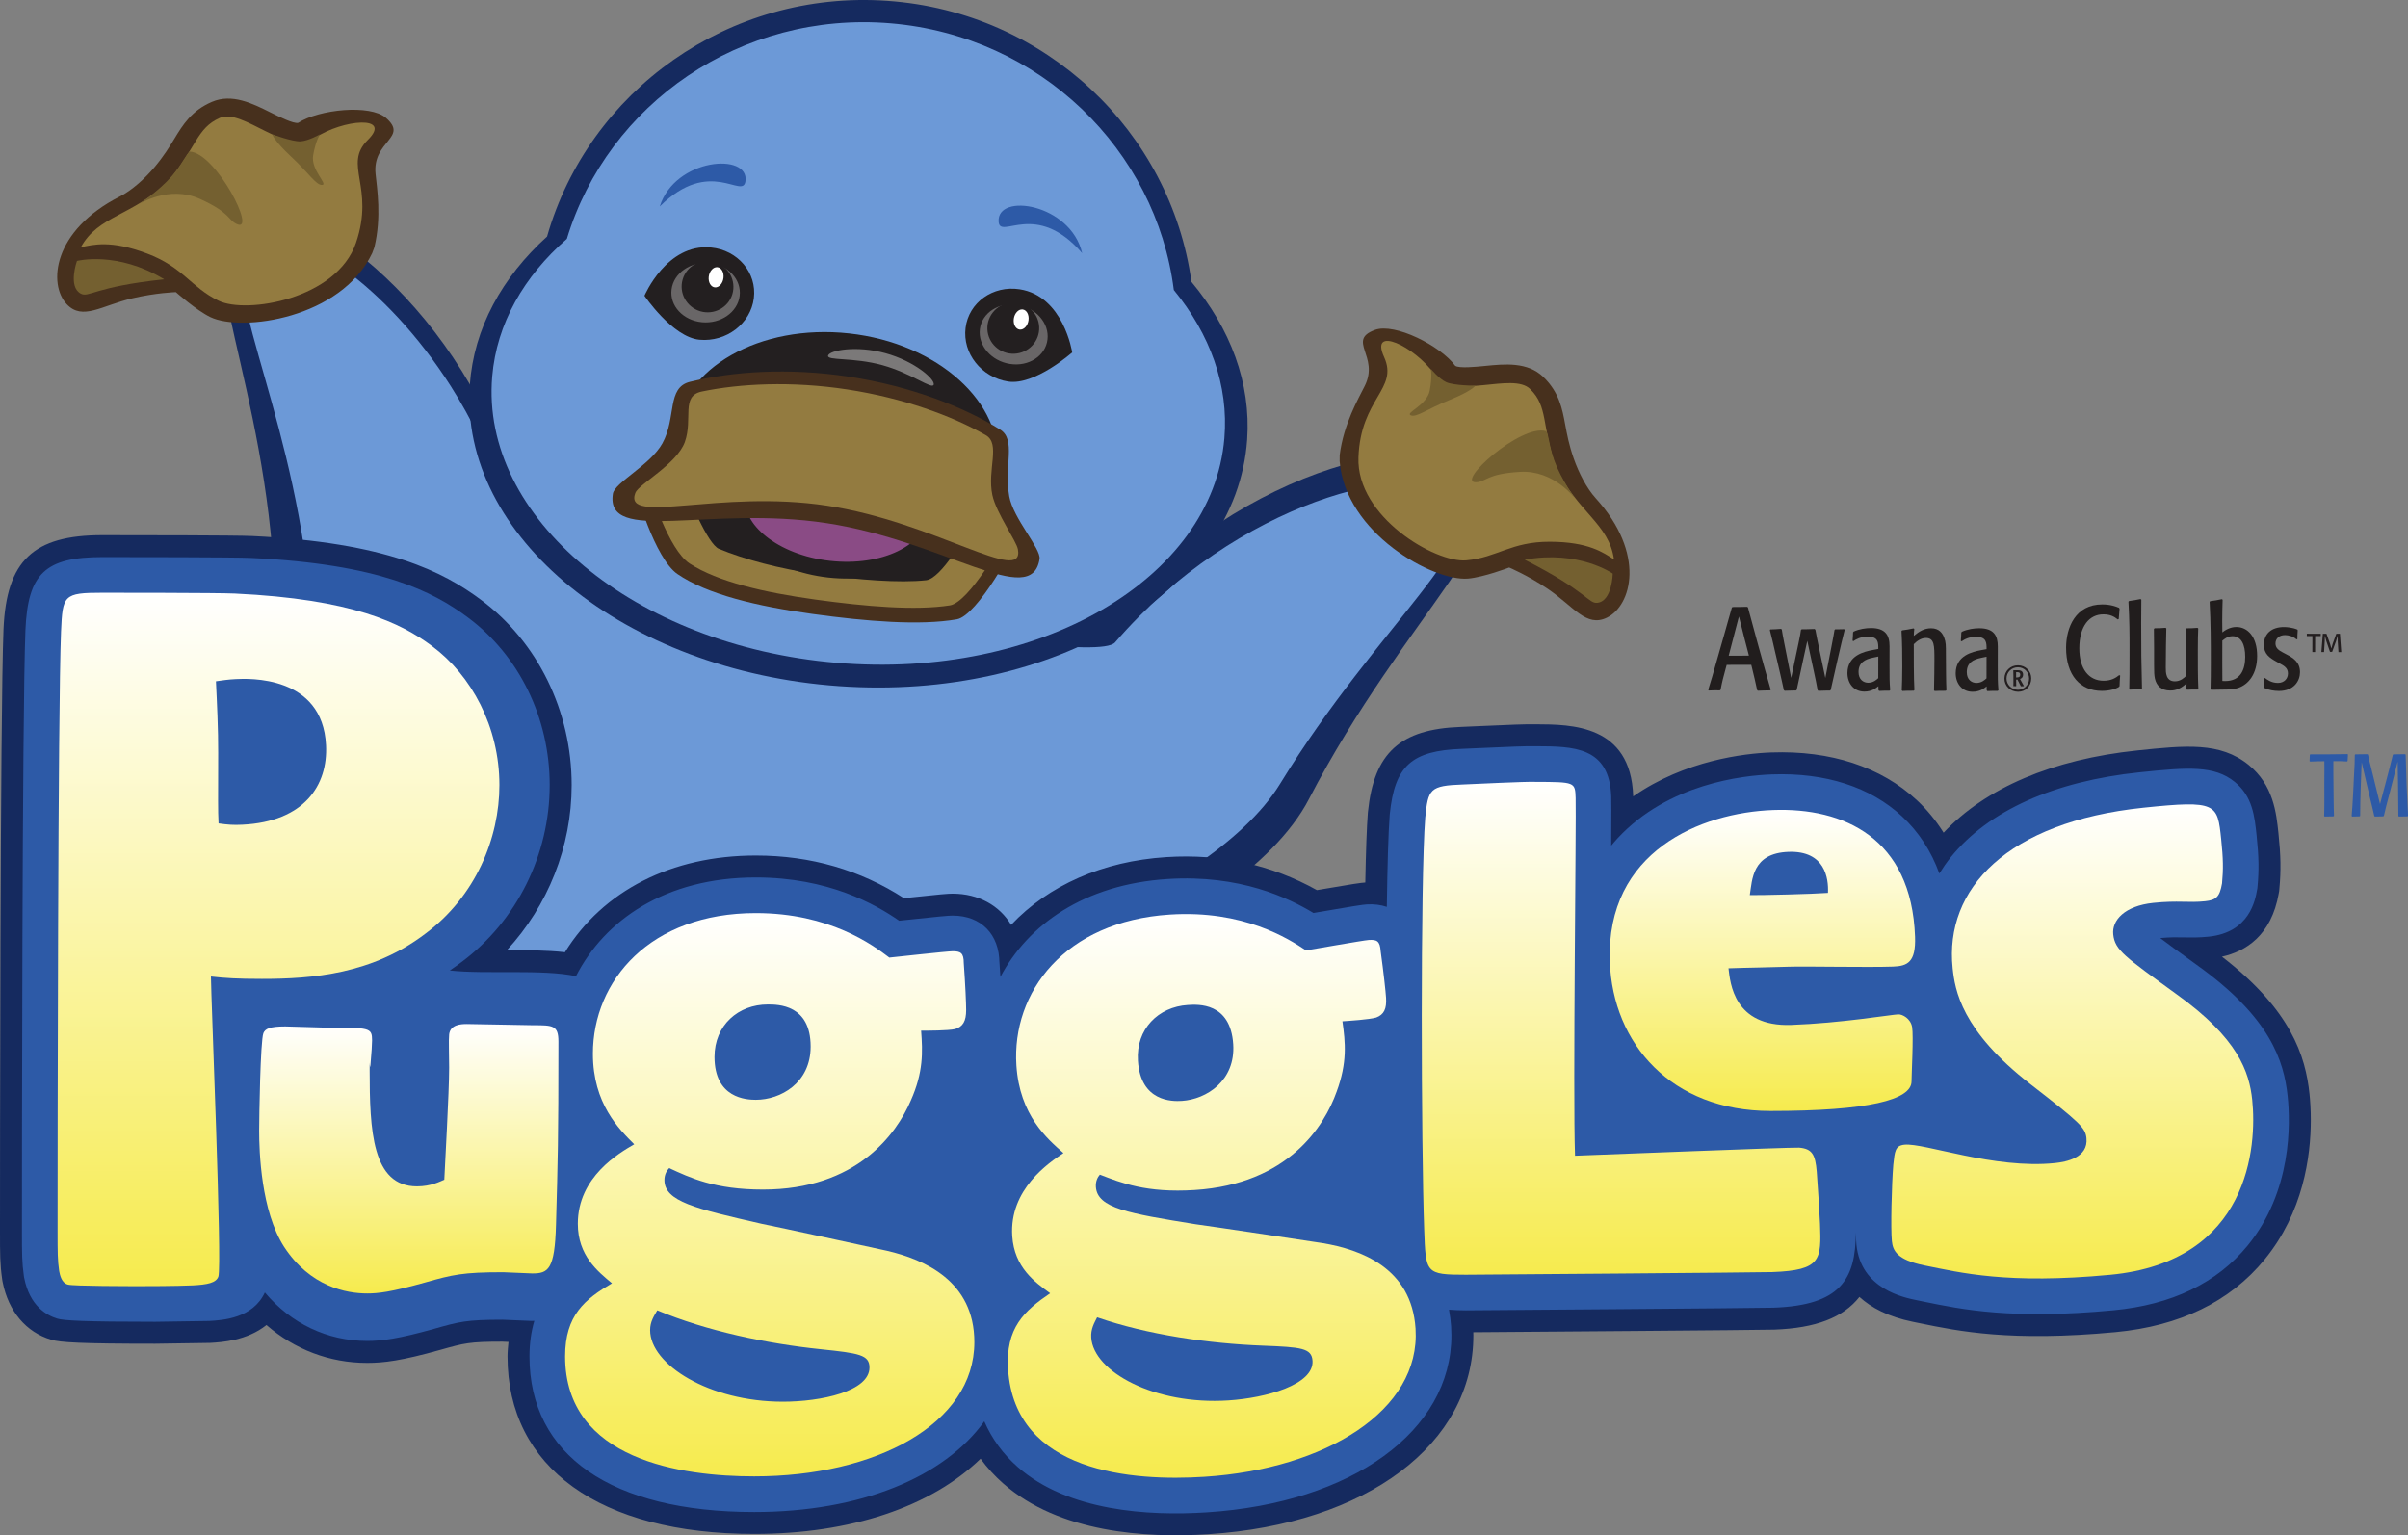 <?xml version="1.0" encoding="UTF-8" standalone="no"?>
<!-- Created with Inkscape (http://www.inkscape.org/) -->

<svg
   xmlns:dc="http://purl.org/dc/elements/1.1/"
   xmlns:cc="http://creativecommons.org/ns#"
   xmlns:rdf="http://www.w3.org/1999/02/22-rdf-syntax-ns#"
   xmlns:svg="http://www.w3.org/2000/svg"
   xmlns="http://www.w3.org/2000/svg"
   xmlns:sodipodi="http://sodipodi.sourceforge.net/DTD/sodipodi-0.dtd"
   xmlns:inkscape="http://www.inkscape.org/namespaces/inkscape"
   id="svg5452"
   version="1.1"
   inkscape:version="0.91 r13725"
   xml:space="preserve"
   width="411.212"
   height="262.237"
   viewBox="0 0 411.212 262.237"
   sodipodi:docname="puggles.svg"><rect x="0" y="0" width="411.212" height="262.237" fill="#808080" stroke="none"/><defs
     id="defs5456"><clipPath
       clipPathUnits="userSpaceOnUse"
       id="clipPath5486"><path
         d="m 687.422,359.488 c -55.547,0 -68.836,-3.316 -106.973,-14.097 -47.285,-13.282 -64.695,-14.93 -78.789,-14.93 -28.203,0 -77.961,9.129 -113.613,63.848 -31.504,48.929 -33.992,130.203 -33.992,158.402 0,19.09 1.648,122.75 5.789,133.531 2.48,5.797 8.301,9.11 29.863,9.11 9.121,0 48.926,-1.661 57.227,-1.661 58.054,0 61.367,0 61.367,-17.402 0,-4.98 -0.84,-18.269 -1.66,-26.539 -1.653,-26.559 -1.653,12.809 -1.653,-13.711 0,-82.949 3.313,-159.23 64.68,-159.23 19.07,0 31.504,6.621 37.312,9.113 0.833,19.898 6.633,119.039 6.633,153.039 0,16.59 -0.832,38.148 0,45.609 1.66,13.262 15.762,14.09 24.055,14.09 14.109,0 77.129,-1.64 90.391,-1.64 27.363,0 34.839,0 34.839,-22.411 0,-136 -0.835,-160.859 -3.328,-250.429 -1.66,-61.391 -10.769,-66.36 -32.351,-66.36 l -39.797,1.668 z"
         id="path5488"
         inkscape:connector-curvature="0" /></clipPath><linearGradient
       x1="0"
       y1="0"
       x2="1"
       y2="0"
       gradientUnits="userSpaceOnUse"
       gradientTransform="matrix(-1.61e-5,368.203,368.203,1.61e-5,558.477,330.46)"
       spreadMethod="pad"
       id="linearGradient5490"><stop
         style="stop-opacity:1;stop-color:#f6eb4e"
         offset="0"
         id="stop5492" /><stop
         style="stop-opacity:1;stop-color:#ffffff"
         offset="1"
         id="stop5494" /></linearGradient><clipPath
       clipPathUnits="userSpaceOnUse"
       id="clipPath5502"><path
         d="m 976.105,653.711 c 0,-56.441 43.435,-58.602 56.465,-58.602 33.65,0 74.9,22.782 74.9,72.711 0,57.551 -44.5,57.551 -58.62,57.551 -40.18,0 -72.745,-28.242 -72.745,-71.66 z M 888.164,280.25 c 0,-46.68 80.332,-97.691 181.326,-97.691 52.1,0 118.32,14.101 118.32,46.66 0,17.39 -14.11,19.562 -66.22,25 -73.83,7.601 -156.317,24.961 -223.652,53.172 -4.325,-7.602 -9.774,-15.18 -9.774,-27.141 z m 413.286,517.859 c 10.86,0 15.2,-2.168 15.2,-16.289 2.19,-30.379 3.26,-55.359 3.26,-64.05 0,-15.211 -4.34,-22.79 -15.19,-26.051 -9.78,-2.168 -37.66,-2.168 -46.33,-2.168 2.16,-29.321 3.25,-56.449 -14.13,-95.551 -19.54,-45.59 -73.82,-121.578 -201.93,-121.578 -66.225,0 -99.869,16.289 -128.092,29.308 -3.269,-3.25 -6.523,-8.679 -6.523,-16.281 0,-29.301 42.344,-39.078 132.445,-59.711 27.14,-5.449 146.56,-31.476 171.54,-36.929 51.02,-11.918 119.41,-41.25 119.41,-124.829 0,-111.82 -134.62,-183.468 -300.71,-183.468 -97.712,0 -258.388,21.699 -258.388,163.918 0,56.449 27.148,78.172 64.043,99.902 -19.539,16.277 -46.668,37.977 -46.668,81.406 0,64.051 56.453,96.614 77.058,108.563 C 845.84,554.922 810,589.672 810,658.059 c 0,99.89 78.164,192.171 222.57,192.171 100.96,0 159.57,-43.429 182.37,-60.808 1.1,0 78.92,8.687 86.51,8.687 z"
         id="path5504"
         inkscape:connector-curvature="0" /></clipPath><linearGradient
       x1="0"
       y1="0"
       x2="1"
       y2="0"
       gradientUnits="userSpaceOnUse"
       gradientTransform="matrix(-3.36e-5,769.727,769.727,3.36e-5,1051.56,80.51)"
       spreadMethod="pad"
       id="linearGradient5506"><stop
         style="stop-opacity:1;stop-color:#f6eb4e"
         offset="0"
         id="stop5508" /><stop
         style="stop-opacity:1;stop-color:#ffffff"
         offset="1"
         id="stop5510" /></linearGradient><clipPath
       clipPathUnits="userSpaceOnUse"
       id="clipPath5518"><path
         d="m 331.055,971.02 c 84.519,4.082 117.004,53.82 114.367,108.53 -4.641,96.11 -106.574,91.19 -123.149,90.39 -10.769,-0.53 -18.191,-1.71 -27.261,-2.99 1.367,-28.16 3.242,-67.11 3.062,-97.85 -0.039,-68.1 -0.496,-75.6 0.512,-96.319 13.355,-1.84 20.047,-2.351 32.469,-1.761 z M 298.313,353.441 c -3.254,-8.691 -15.2,-10.851 -34.739,-11.941 -23.886,-1.07 -64.054,-1.07 -71.66,-1.07 -13.027,0 -92.617,0 -99.141,2.16 -8.672,2.16 -10.859,13.039 -11.934,18.449 -2.168,15.203 -2.168,24.981 -2.168,55.371 0,119.41 0.351,709.76 4.719,818.32 2.164,49.95 3.242,53.21 56.433,53.21 8.692,0 159.231,0 180.946,-1.1 160.668,-7.6 226.886,-40.16 269.23,-71.64 54.277,-40.18 92.273,-110.75 92.273,-190 0,-72.731 -32.566,-151.989 -100.964,-202.989 -72.735,-55.391 -154.153,-61.902 -223.633,-61.902 -33.66,0 -49.942,1.082 -69.492,3.261 0,-26.07 15.546,-394.941 10.129,-410.129 z"
         id="path5520"
         inkscape:connector-curvature="0" /></clipPath><linearGradient
       x1="0"
       y1="0"
       x2="1"
       y2="0"
       gradientUnits="userSpaceOnUse"
       gradientTransform="matrix(-4.14e-5,947.505,947.505,4.14e-5,380.474,340.43)"
       spreadMethod="pad"
       id="linearGradient5522"><stop
         style="stop-opacity:1;stop-color:#f6eb4e"
         offset="0"
         id="stop5524" /><stop
         style="stop-opacity:1;stop-color:#ffffff"
         offset="1"
         id="stop5526" /></linearGradient><clipPath
       clipPathUnits="userSpaceOnUse"
       id="clipPath5534"><path
         d="m 1554.57,648.5 c 3.61,-56.352 47.11,-55.73 60.1,-54.891 33.6,2.18 73.3,27.563 70.1,77.391 -3.7,57.422 -48.11,54.57 -62.19,53.66 -40.1,-2.57 -70.78,-32.84 -68.01,-76.16 z m -63.78,-378.34 c 2.99,-46.601 86.47,-92.359 187.22,-85.879 51.99,3.36 117.16,21.68 115.1,54.18 -1.14,17.34 -15.35,18.629 -67.7,20.68 -74.17,2.828 -157.63,14.879 -226.6,38.711 -3.86,-7.852 -8.78,-15.793 -8.02,-27.692 z m 379.19,543.32 c 10.84,0.68 15.31,-1.21 16.21,-15.289 4.14,-30.179 6.82,-55.05 7.38,-63.722 0.96,-15.16 -2.89,-23.02 -13.49,-26.977 -9.62,-2.781 -37.44,-4.562 -46.12,-5.133 4.05,-29.121 6.9,-56.109 -7.94,-96.25 -16.6,-46.75 -65.88,-126.07 -193.72,-134.289 -66.08,-4.25 -100.72,9.84 -129.72,21.012 -3.05,-3.441 -5.94,-9.07 -5.45,-16.66 1.89,-29.242 44.75,-36.293 136.01,-51.09 27.43,-3.672 148.28,-22 173.54,-25.82 51.69,-8.633 121.84,-33.524 127.2,-116.91 C 1941.04,170.75 1811.3,90.609 1645.55,79.949 1548.06,73.672 1386.3,85.019 1377.19,226.93 c -3.64,56.351 22.06,79.769 57.49,103.808 -20.54,15 -49.02,34.922 -51.82,78.25 -4.1,63.922 50.15,100.051 69.96,113.282 -21.89,19.269 -59.9,51.628 -64.28,119.89 -6.41,99.672 65.67,196.789 209.76,206.039 100.77,6.5 162.06,-33.078 185.92,-48.957 1.09,0.078 78.19,13.727 85.76,14.238 z"
         id="path5536"
         inkscape:connector-curvature="0" /></clipPath><linearGradient
       x1="0"
       y1="0"
       x2="1"
       y2="0"
       gradientUnits="userSpaceOnUse"
       gradientTransform="matrix(-3.37e-5,770.273,770.273,3.37e-5,1655.5,78.64)"
       spreadMethod="pad"
       id="linearGradient5538"><stop
         style="stop-opacity:1;stop-color:#f6eb4e"
         offset="0"
         id="stop5540" /><stop
         style="stop-opacity:1;stop-color:#ffffff"
         offset="1"
         id="stop5542" /></linearGradient><clipPath
       clipPathUnits="userSpaceOnUse"
       id="clipPath5550"><path
         d="m 2457.95,529.711 c 17.44,-1.551 22.05,-8.981 23.99,-32.82 2.02,-25.993 4.15,-62.481 4.48,-71.153 1.76,-48.828 2.03,-63.648 -65.23,-66.066 -16.27,-0.59 -407.86,-3.621 -418.7,-3.621 -55.24,0 -54.68,2.078 -56.82,61.781 -4.11,113.887 -5.23,476.777 1.43,562.828 4.02,39.26 6.04,43.69 51.6,45.32 16.27,0.59 84.6,4.14 98.74,3.56 54.33,-0.21 54.33,-0.21 55.1,-21.9 0.98,-27.128 -3.86,-405.429 -0.83,-488.968 40.14,1.449 291.01,11.578 306.24,11.039 z"
         id="path5552"
         inkscape:connector-curvature="0" /></clipPath><linearGradient
       x1="0"
       y1="0"
       x2="1"
       y2="0"
       gradientUnits="userSpaceOnUse"
       gradientTransform="matrix(-2.94e-5,673.545,673.545,2.94e-5,2214.61,356.05)"
       spreadMethod="pad"
       id="linearGradient5554"><stop
         style="stop-opacity:1;stop-color:#f6eb4e"
         offset="0"
         id="stop5556" /><stop
         style="stop-opacity:1;stop-color:#ffffff"
         offset="1"
         id="stop5558" /></linearGradient><clipPath
       clipPathUnits="userSpaceOnUse"
       id="clipPath5566"><path
         d="m 2443.37,933.898 c -50.08,-1.808 -49.51,-38.406 -52.87,-59.097 16.46,-0.231 85.47,1.449 106.79,3.039 0.94,19.781 -3.82,57.859 -53.92,56.058 z m 172.89,-115.867 c 1.24,-34.832 -10.18,-40.222 -30.05,-40.922 -33.98,-1.23 -120.37,0.621 -141.91,-0.16 -27.35,-0.969 -55.56,-1.168 -82.91,-2.148 2.38,-19.84 7.05,-80.231 85.78,-77.391 67.96,2.449 137.02,14.102 146.12,14.43 5.82,0.211 16.86,-5.711 18.94,-17.27 2.07,-11.539 -0.78,-65.761 -0.78,-74.289 0,-25.222 -58.41,-40.441 -192.96,-40.441 -134.53,0 -215.18,91.32 -219.23,204.051 -5.44,150.828 124.58,203.66 223.2,207.199 96.15,3.48 188.94,-37.981 193.8,-173.059 z"
         id="path5568"
         inkscape:connector-curvature="0" /></clipPath><linearGradient
       x1="0"
       y1="0"
       x2="1"
       y2="0"
       gradientUnits="userSpaceOnUse"
       gradientTransform="matrix(-1.8e-5,411.445,411.445,1.8e-5,2407.71,579.84)"
       spreadMethod="pad"
       id="linearGradient5570"><stop
         style="stop-opacity:1;stop-color:#f6eb4e"
         offset="0"
         id="stop5572" /><stop
         style="stop-opacity:1;stop-color:#ffffff"
         offset="1"
         id="stop5574" /></linearGradient><clipPath
       clipPathUnits="userSpaceOnUse"
       id="clipPath5582"><path
         d="m 3034.46,951.211 c 2.8,-26.77 3,-40.922 1.17,-60.441 -3.22,-18.391 -7.92,-22.739 -23.23,-24.329 -22.93,-2.421 -36.23,1.348 -70.64,-2.242 -39.5,-4.14 -56.76,-23.969 -54.77,-43.097 2.28,-21.68 16.1,-30.532 85.82,-81.243 84.95,-60.679 100.08,-106.777 104.07,-145.039 6.52,-62.48 -3.27,-220.879 -194.13,-238.879 -140.4,-13.23 -204.52,2.93 -253.65,12.829 -37.79,7.621 -43.16,20.39 -44.51,33.152 -1.73,16.558 -0.35,77.168 1.95,104.488 1.97,18.231 2.44,26 15.19,27.34 26.78,2.789 122.72,-33.77 205.83,-25.09 15.29,1.602 45.62,7.371 42.82,34.121 -1.46,14.039 -8.64,21.02 -75.96,73.258 -95.34,73.801 -103.76,129.609 -106.81,158.922 -11.34,108.359 74.45,199.801 260.56,219.258 100.71,10.521 101.24,5.422 106.29,-43.008 z"
         id="path5584"
         inkscape:connector-curvature="0" /></clipPath><linearGradient
       x1="0"
       y1="0"
       x2="1"
       y2="0"
       gradientUnits="userSpaceOnUse"
       gradientTransform="matrix(-2.83e-5,647.832,647.832,2.83e-5,2831.02,350.95)"
       spreadMethod="pad"
       id="linearGradient5586"><stop
         style="stop-opacity:1;stop-color:#f6eb4e"
         offset="0"
         id="stop5588" /><stop
         style="stop-opacity:1;stop-color:#ffffff"
         offset="1"
         id="stop5590" /></linearGradient></defs><sodipodi:namedview
     pagecolor="#ffffff"
     bordercolor="#666666"
     borderopacity="1"
     objecttolerance="10"
     gridtolerance="10"
     guidetolerance="10"
     inkscape:pageopacity="0"
     inkscape:pageshadow="2"
     inkscape:window-width="1869"
     inkscape:window-height="1056"
     id="namedview5454"
     showgrid="false"
     inkscape:zoom="3.3176035"
     inkscape:cx="205.60625"
     inkscape:cy="131.11874"
     inkscape:window-x="51"
     inkscape:window-y="24"
     inkscape:window-maximized="1"
     inkscape:current-layer="g5460" /><g
     id="g5460"
     inkscape:groupmode="layer"
     inkscape:label="ink_ext_XXXXXX"
     transform="matrix(1.25,0,0,-1.25,0,262.238)"><g
       id="g5462"
       transform="scale(0.1,0.1)"><path
         d="m 666.777,1056.96 c 107.024,229.95 319.817,369.08 526.933,324.52 230.08,-49.49 373.2,-308.48 342.75,-598.082 27.83,-80.757 41.78,-170.437 39.58,-264.039 l 32.41,-0.078 c 0.51,93.649 -14.92,183.379 -43.98,264.598 30.94,301.941 -123.36,572.921 -369.36,625.841 -218.301,46.96 -441.524,-92.3 -556.067,-325.52 9.187,-9.39 18.477,-18.5 27.734,-27.24"
         style="fill:#231f20;fill-opacity:1;fill-rule:nonzero;stroke:none"
         id="path5464"
         inkscape:connector-curvature="0" /><path
         d="m 705.637,1420.88 c 7.547,-27.74 238.511,-85.87 244.058,-112.65 44.453,-214.9 -76.57,-404.398 -152.007,-424.89 -84.875,-23.031 -410.168,272.14 -425.833,463.41 -21.203,259.25 -121.652,442.15 -36.765,465.18 84.844,23.05 302.644,-140.92 370.547,-391.05"
         style="fill:#152a5f;fill-opacity:1;fill-rule:nonzero;stroke:none"
         id="path5466"
         inkscape:connector-curvature="0" /><path
         d="m 1503.29,1233.03 c -18.91,-24.42 -262.53,22.65 -279.16,-1.74 -133.22,-195.74 -98.91,-441.47 -36.1,-496.501 70.65,-61.949 504.23,86.199 600.22,271.301 130.08,250.88 302.84,388.83 232.16,450.77 -70.63,61.93 -346.64,-3.44 -517.12,-223.83"
         style="fill:#152a5f;fill-opacity:1;fill-rule:nonzero;stroke:none"
         id="path5468"
         inkscape:connector-curvature="0" /><path
         d="m 1523.4,1220.13 c -18.4,-21.4 -223.99,16.63 -240.39,-4.7 -131.97,-171.09 -124.07,-383.649 -74.84,-430.641 55.37,-52.84 441.59,80.41 540.52,241.911 134.03,218.86 294.9,340.36 239.53,393.2 -55.37,52.89 -298.7,-6.88 -464.82,-199.77"
         style="fill:#6c99d7;fill-opacity:1;fill-rule:nonzero;stroke:none"
         id="path5470"
         inkscape:connector-curvature="0" /><path
         d="m 1536.46,783.398 c 30.45,289.602 -112.67,548.592 -342.75,598.082 -207.116,44.56 -619.726,-85.99 -726.745,-315.95 0.027,-0.02 0.055,-0.05 0.086,-0.08 l 1.269,-547.098 1107.72,1.007 c 2.2,93.602 -11.75,183.282 -39.58,264.039"
         style="fill:#6c99d7;fill-opacity:1;fill-rule:nonzero;stroke:none"
         id="path5472"
         inkscape:connector-curvature="0" /><path
         d="m 686.063,1421.54 c -17.696,54.77 -42.301,104.74 -70.372,148.88 -88.171,138.68 -210.75,218.86 -262.753,202.04 -68.524,-22.14 27.074,-187.29 62.445,-423.02 26.082,-173.95 315.191,-438.19 383.711,-416.042 46.304,14.993 107.605,119.262 111.765,254.082 63.008,-24.08 133.171,-39.95 207.711,-45.19 240.21,-16.91 542.53,126.5 557.37,336.69 -472.6,-306.54 -989.877,-57.44 -989.877,-57.44"
         style="fill:#6c99d7;fill-opacity:1;fill-rule:nonzero;stroke:none"
         id="path5474"
         inkscape:connector-curvature="0" /><path
         d="m 3125.29,599.898 c -5.08,48.563 -23.82,107.852 -124.21,179.571 0.35,-0.227 -10.87,7.91 -10.87,7.91 -14.9,10.82 -28.63,20.801 -39.01,28.75 13.28,1.172 22.75,1.113 32.35,0.91 10.13,-0.199 20.59,-0.41 33.93,0.992 55.82,5.801 63.55,49.84 66.08,64.309 l 0.35,1.941 0.19,1.969 c 2.14,23.012 1.83,40.672 -1.23,70.02 -2.74,26.312 -5.58,53.52 -29.92,73.24 -27.83,22.58 -63.66,20.02 -129.83,13.12 l 0,0 c -117.22,-12.26 -206.38,-52.321 -257.87,-115.81 -5.87,-7.25 -11.01,-14.808 -15.81,-22.511 -11.13,30.691 -28.14,56.8 -51.01,78.089 -43.16,40.142 -104.6,59.982 -177.72,57.352 -40.32,-1.46 -141.56,-12.84 -210.53,-86.98 -3.15,-3.391 -6.13,-6.872 -9.03,-10.411 0.12,20.911 0.2,36.993 0.2,48.313 0,9.408 -0.05,15.598 -0.17,18.718 -2.43,68.19 -51.23,68.62 -103.02,68.82 -11.25,0.32 -36.25,-0.65 -80.43,-2.68 l -20.81,-0.92 0.04,0 c -68.58,-2.45 -91.53,-23.24 -98.28,-88.981 l -0.11,-1.199 c -1.92,-24.739 -3.18,-70.371 -3.95,-125.719 -8.28,2.769 -17.56,3.988 -27.71,3.34 -5.67,-0.391 -17.38,-2.153 -72.53,-11.68 -33.65,20.348 -100.4,52.758 -199.2,46.41 -114.9,-7.402 -191.05,-63.07 -228.5,-133.769 -0.42,6.929 -0.92,14.367 -1.48,22.277 l 0.12,-3.469 c 0,39.461 -25.08,64.961 -63.87,64.961 -5.62,0 -17.42,-1.019 -73.07,-6.992 -32.31,22.461 -96.8,59.109 -195.81,59.109 -124.035,0 -206.855,-58.777 -245.695,-134.898 -45.723,9.91 -123.992,2.352 -172.41,7.801 5.476,3.668 10.933,7.558 16.336,11.691 75.09,55.977 120.156,146.449 120.156,241.708 0,91.56 -41.863,177.21 -112.004,229.12 -47.637,35.43 -120.113,72.83 -295.887,81.14 -21.125,1.06 -165.586,1.16 -203.242,1.16 -78.133,0 -101.699,-22.38 -105.066,-99.77 l 0,-0.17 C 30.129,1121.37 30,488.219 30,416.41 c 0,-31.762 0,-43.66 2.656,-62.25 l 0.195,-1.351 0.273,-1.34 c 7.629,-38.129 30.605,-51.039 45.293,-55.399 8.027,-2.609 37.102,-4.308 133.496,-4.308 l 73.856,1.109 c 18.488,1.059 59.582,3.438 76.093,38.949 35.559,-42.429 85.293,-66.25 139.797,-66.25 19.973,0 42.317,2.801 91.953,16.731 34.09,9.629 43.465,12.25 92.95,12.289 2.226,-0.102 39.628,-1.66 39.628,-1.66 l 1.028,0 c 0.984,0 1.824,0.14 2.769,0.16 -4.148,-14.07 -6.648,-30.098 -6.648,-48.66 0,-135.098 111.933,-212.59 307.06,-212.59 145.36,0 259.67,47.711 314.27,123.898 10.39,-23.777 25.52,-44.699 45.63,-62.386 68.85,-60.543 178.52,-67.109 258.36,-61.961 199.07,12.789 334.18,111.418 334.18,241.789 0,4.07 -0.13,8.172 -0.39,12.289 -0.47,6.972 -1.37,14.672 -2.92,22.82 7.1,-0.539 14.6,-0.898 22.96,-0.898 3.19,0 401.9,2.98 420.45,3.64 91.36,3.289 112.21,38.629 112.36,102.821 0.16,-6.903 0.44,-12.762 0.88,-16.993 6.29,-60.257 64.26,-71.961 83.29,-75.808 0.01,0 9.71,-1.981 9.71,-1.981 50.52,-10.39 119.7,-24.629 258.12,-11.59 79.73,7.52 141.4,37.27 183.31,88.418 60.82,74.243 58.5,167.383 54.68,204"
         style="fill:#231f20;fill-opacity:1;fill-rule:nonzero;stroke:none"
         id="path5476"
         inkscape:connector-curvature="0" /><path
         d="m 4.785,1238.14 0,-0.26 C 0.137,1122.15 0,488.301 0,416.41 0,384.02 0,370.629 2.957,349.922 2.969,349.879 3.281,347.66 3.281,347.66 l 0.449,-2.191 c 7.902,-39.489 32.023,-68.028 66.152,-78.16 11.551,-3.77 41.238,-5.547 142.031,-5.547 0.449,0.008 74.934,1.129 74.934,1.129 l 0.625,0.031 c 15.523,0.879 49.824,3.027 76.57,24.398 38.445,-33.422 86.113,-51.75 137.617,-51.75 22.5,0 47.09,2.981 100.07,17.86 32.508,9.172 39.442,11.101 84.293,11.16 0.305,-0.02 5.532,-0.231 8.645,-0.371 -0.598,-6.528 -1.328,-13.008 -1.328,-19.789 0,-151.911 126.008,-242.59 337.06,-242.59 131.91,0 241.57,37.102 309.2,102.789 8.94,-12.277 19.26,-23.59 30.9,-33.809 C 1447.06,3.5 1565.07,-4.059 1650.59,1.449 1867.27,15.371 2012.84,124.57 2012.84,273.18 c 0,0 -0.08,2.468 -0.13,4.281 60.45,0.437 394.02,2.969 411.29,3.578 56.56,2.051 94.03,16.41 116.25,44.672 16.25,-14.762 39.39,-27.219 73.29,-34.063 0.02,-0.007 9.61,-1.957 9.61,-1.957 52.39,-10.781 124.11,-25.531 266.97,-12.07 88.01,8.301 156.53,41.699 203.69,99.27 52.8,64.441 63.11,140.847 63.11,190.668 0,14.32 -0.85,26.441 -1.79,35.453 -5.45,52.058 -25.21,114.758 -119.6,187.648 32.39,7.192 67.45,28.731 77.59,86.5 l 0.53,3.02 0.31,3.121 c 2.33,25.051 2,44.91 -1.25,76.078 -2.91,27.801 -6.87,65.871 -40.86,93.431 -38.78,31.45 -86.21,26.51 -151.85,19.65 -116.27,-12.16 -206.99,-51.07 -264.75,-112.358 -10.27,16.289 -22.32,31.168 -36.38,44.258 -49.12,45.7 -118.02,68.3 -199.24,65.37 -36.35,-1.31 -117.93,-10.77 -188.46,-60.08 0,0.08 -0.01,0.87 -0.01,0.87 -3.46,97.17 -84.47,97.5 -132.88,97.69 -11.71,0.34 -36.85,-0.65 -81.91,-2.7 0.04,0 -20.76,-0.92 -20.76,-0.92 -82.9,-2.97 -118.52,-35.47 -126.77,-115.899 -0.04,-0.39 -0.15,-1.589 -0.15,-1.589 -1.49,-19.262 -2.65,-51.512 -3.49,-95.114 -0.07,0 -0.13,0 -0.19,0 -6.48,-0.449 -15.54,-1.699 -65.94,-10.367 -61.49,34.379 -130.52,49.938 -205.82,45.09 -86.91,-5.59 -160.92,-38.57 -211.9,-92.551 -15.93,26.36 -44.39,42.621 -79.9,42.621 -6.4,0 -15.14,-0.652 -66.59,-6.14 -59.16,38.211 -126.93,58.257 -202.29,58.257 -115.39,0 -208.781,-48.168 -260.824,-132.156 -24.129,2.746 -51.902,2.867 -79.246,2.828 55.82,60.45 88.457,141.11 88.457,225.63 0,101.03 -46.414,195.7 -124.16,253.24 -51.262,38.11 -128.496,78.3 -312.317,86.99 -21.21,1.07 -156.21,1.19 -204.656,1.19 -94.363,0 -130.969,-34.82 -135.039,-128.48"
         style="fill:#152a5f;fill-opacity:1;fill-rule:nonzero;stroke:none"
         id="path5478"
         inkscape:connector-curvature="0" /><path
         d="m 3125.29,599.898 c -5.08,48.563 -23.82,107.852 -124.21,179.571 0.35,-0.227 -10.87,7.91 -10.87,7.91 -14.9,10.82 -28.63,20.801 -39.01,28.75 13.28,1.172 22.75,1.113 32.35,0.91 10.13,-0.199 20.59,-0.41 33.93,0.992 55.82,5.801 63.55,49.84 66.08,64.309 l 0.35,1.941 0.19,1.969 c 2.14,23.012 1.83,40.672 -1.23,70.02 -2.74,26.312 -5.58,53.52 -29.92,73.24 -27.83,22.58 -63.66,20.02 -129.83,13.12 l 0,0 c -117.22,-12.26 -206.38,-52.321 -257.87,-115.81 -5.87,-7.25 -11.01,-14.808 -15.81,-22.511 -11.13,30.691 -28.14,56.8 -51.01,78.089 -43.16,40.142 -104.6,59.982 -177.72,57.352 -40.32,-1.46 -141.56,-12.84 -210.53,-86.98 -3.15,-3.391 -6.13,-6.872 -9.03,-10.411 0.12,20.911 0.2,36.993 0.2,48.313 0,9.408 -0.05,15.598 -0.17,18.718 -2.43,68.19 -51.23,68.62 -103.02,68.82 -11.25,0.32 -36.25,-0.65 -80.43,-2.68 l -20.81,-0.92 0.04,0 c -68.58,-2.45 -91.53,-23.24 -98.28,-88.981 l -0.11,-1.199 c -1.92,-24.739 -3.18,-70.371 -3.95,-125.719 -8.28,2.769 -17.56,3.988 -27.71,3.34 -5.67,-0.391 -17.38,-2.153 -72.53,-11.68 -33.65,20.348 -100.4,52.758 -199.2,46.41 -114.9,-7.402 -191.05,-63.07 -228.5,-133.769 -0.42,6.929 -0.92,14.367 -1.48,22.277 l 0.12,-3.469 c 0,39.461 -25.08,64.961 -63.87,64.961 -5.62,0 -17.42,-1.019 -73.07,-6.992 -32.31,22.461 -96.8,59.109 -195.81,59.109 -124.035,0 -206.855,-58.777 -245.695,-134.898 -45.723,9.91 -123.992,2.352 -172.41,7.801 5.476,3.668 10.933,7.558 16.336,11.691 75.09,55.977 120.156,146.449 120.156,241.708 0,91.56 -41.863,177.21 -112.004,229.12 -47.637,35.43 -120.113,72.83 -295.887,81.14 -21.125,1.06 -165.586,1.16 -203.242,1.16 -78.133,0 -101.699,-22.38 -105.066,-99.77 l 0,-0.17 C 30.129,1121.37 30,488.219 30,416.41 c 0,-31.762 0,-43.66 2.656,-62.25 l 0.195,-1.351 0.273,-1.34 c 7.629,-38.129 30.605,-51.039 45.293,-55.399 8.027,-2.609 37.102,-4.308 133.496,-4.308 l 73.856,1.109 c 18.488,1.059 59.582,3.438 76.093,38.949 35.559,-42.429 85.293,-66.25 139.797,-66.25 19.973,0 42.317,2.801 91.953,16.731 34.09,9.629 43.465,12.25 92.95,12.289 2.226,-0.102 39.628,-1.66 39.628,-1.66 l 1.028,0 c 0.984,0 1.824,0.14 2.769,0.16 -4.148,-14.07 -6.648,-30.098 -6.648,-48.66 0,-135.098 111.933,-212.59 307.06,-212.59 145.36,0 259.67,47.711 314.27,123.898 10.39,-23.777 25.52,-44.699 45.63,-62.386 68.85,-60.543 178.52,-67.109 258.36,-61.961 199.07,12.789 334.18,111.418 334.18,241.789 0,4.07 -0.13,8.172 -0.39,12.289 -0.47,6.972 -1.37,14.672 -2.92,22.82 7.1,-0.539 14.6,-0.898 22.96,-0.898 3.19,0 401.9,2.98 420.45,3.64 91.36,3.289 112.21,38.629 112.36,102.821 0.16,-6.903 0.44,-12.762 0.88,-16.993 6.29,-60.257 64.26,-71.961 83.29,-75.808 0.01,0 9.71,-1.981 9.71,-1.981 50.52,-10.39 119.7,-24.629 258.12,-11.59 79.73,7.52 141.4,37.27 183.31,88.418 60.82,74.243 58.5,167.383 54.68,204"
         style="fill:#2d5aa7;fill-opacity:1;fill-rule:nonzero;stroke:none"
         id="path5480"
         inkscape:connector-curvature="0" /><g
         id="g5482"><g
           id="g5484"
           clip-path="url(#clipPath5486)"><path
             d="m 687.422,359.488 c -55.547,0 -68.836,-3.316 -106.973,-14.097 -47.285,-13.282 -64.695,-14.93 -78.789,-14.93 -28.203,0 -77.961,9.129 -113.613,63.848 -31.504,48.929 -33.992,130.203 -33.992,158.402 0,19.09 1.648,122.75 5.789,133.531 2.48,5.797 8.301,9.11 29.863,9.11 9.121,0 48.926,-1.661 57.227,-1.661 58.054,0 61.367,0 61.367,-17.402 0,-4.98 -0.84,-18.269 -1.66,-26.539 -1.653,-26.559 -1.653,12.809 -1.653,-13.711 0,-82.949 3.313,-159.23 64.68,-159.23 19.07,0 31.504,6.621 37.312,9.113 0.833,19.898 6.633,119.039 6.633,153.039 0,16.59 -0.832,38.148 0,45.609 1.66,13.262 15.762,14.09 24.055,14.09 14.109,0 77.129,-1.64 90.391,-1.64 27.363,0 34.839,0 34.839,-22.411 0,-136 -0.835,-160.859 -3.328,-250.429 -1.66,-61.391 -10.769,-66.36 -32.351,-66.36 l -39.797,1.668"
             style="fill:url(#linearGradient5490);fill-opacity:1;fill-rule:nonzero;stroke:none"
             id="path5496"
             inkscape:connector-curvature="0" /></g></g><g
         id="g5498"><g
           id="g5500"
           clip-path="url(#clipPath5502)"><path
             d="m 976.105,653.711 c 0,-56.441 43.435,-58.602 56.465,-58.602 33.65,0 74.9,22.782 74.9,72.711 0,57.551 -44.5,57.551 -58.62,57.551 -40.18,0 -72.745,-28.242 -72.745,-71.66 z M 888.164,280.25 c 0,-46.68 80.332,-97.691 181.326,-97.691 52.1,0 118.32,14.101 118.32,46.66 0,17.39 -14.11,19.562 -66.22,25 -73.83,7.601 -156.317,24.961 -223.652,53.172 -4.325,-7.602 -9.774,-15.18 -9.774,-27.141 z m 413.286,517.859 c 10.86,0 15.2,-2.168 15.2,-16.289 2.19,-30.379 3.26,-55.359 3.26,-64.05 0,-15.211 -4.34,-22.79 -15.19,-26.051 -9.78,-2.168 -37.66,-2.168 -46.33,-2.168 2.16,-29.321 3.25,-56.449 -14.13,-95.551 -19.54,-45.59 -73.82,-121.578 -201.93,-121.578 -66.225,0 -99.869,16.289 -128.092,29.308 -3.269,-3.25 -6.523,-8.679 -6.523,-16.281 0,-29.301 42.344,-39.078 132.445,-59.711 27.14,-5.449 146.56,-31.476 171.54,-36.929 51.02,-11.918 119.41,-41.25 119.41,-124.829 0,-111.82 -134.62,-183.468 -300.71,-183.468 -97.712,0 -258.388,21.699 -258.388,163.918 0,56.449 27.148,78.172 64.043,99.902 -19.539,16.277 -46.668,37.977 -46.668,81.406 0,64.051 56.453,96.614 77.058,108.563 C 845.84,554.922 810,589.672 810,658.059 c 0,99.89 78.164,192.171 222.57,192.171 100.96,0 159.57,-43.429 182.37,-60.808 1.1,0 78.92,8.687 86.51,8.687"
             style="fill:url(#linearGradient5506);fill-opacity:1;fill-rule:nonzero;stroke:none"
             id="path5512"
             inkscape:connector-curvature="0" /></g></g><g
         id="g5514"><g
           id="g5516"
           clip-path="url(#clipPath5518)"><path
             d="m 331.055,971.02 c 84.519,4.082 117.004,53.82 114.367,108.53 -4.641,96.11 -106.574,91.19 -123.149,90.39 -10.769,-0.53 -18.191,-1.71 -27.261,-2.99 1.367,-28.16 3.242,-67.11 3.062,-97.85 -0.039,-68.1 -0.496,-75.6 0.512,-96.319 13.355,-1.84 20.047,-2.351 32.469,-1.761 z M 298.313,353.441 c -3.254,-8.691 -15.2,-10.851 -34.739,-11.941 -23.886,-1.07 -64.054,-1.07 -71.66,-1.07 -13.027,0 -92.617,0 -99.141,2.16 -8.672,2.16 -10.859,13.039 -11.934,18.449 -2.168,15.203 -2.168,24.981 -2.168,55.371 0,119.41 0.351,709.76 4.719,818.32 2.164,49.95 3.242,53.21 56.433,53.21 8.692,0 159.231,0 180.946,-1.1 160.668,-7.6 226.886,-40.16 269.23,-71.64 54.277,-40.18 92.273,-110.75 92.273,-190 0,-72.731 -32.566,-151.989 -100.964,-202.989 -72.735,-55.391 -154.153,-61.902 -223.633,-61.902 -33.66,0 -49.942,1.082 -69.492,3.261 0,-26.07 15.546,-394.941 10.129,-410.129"
             style="fill:url(#linearGradient5522);fill-opacity:1;fill-rule:nonzero;stroke:none"
             id="path5528"
             inkscape:connector-curvature="0" /></g></g><g
         id="g5530"><g
           id="g5532"
           clip-path="url(#clipPath5534)"><path
             d="m 1554.57,648.5 c 3.61,-56.352 47.11,-55.73 60.1,-54.891 33.6,2.18 73.3,27.563 70.1,77.391 -3.7,57.422 -48.11,54.57 -62.19,53.66 -40.1,-2.57 -70.78,-32.84 -68.01,-76.16 z m -63.78,-378.34 c 2.99,-46.601 86.47,-92.359 187.22,-85.879 51.99,3.36 117.16,21.68 115.1,54.18 -1.14,17.34 -15.35,18.629 -67.7,20.68 -74.17,2.828 -157.63,14.879 -226.6,38.711 -3.86,-7.852 -8.78,-15.793 -8.02,-27.692 z m 379.19,543.32 c 10.84,0.68 15.31,-1.21 16.21,-15.289 4.14,-30.179 6.82,-55.05 7.38,-63.722 0.96,-15.16 -2.89,-23.02 -13.49,-26.977 -9.62,-2.781 -37.44,-4.562 -46.12,-5.133 4.05,-29.121 6.9,-56.109 -7.94,-96.25 -16.6,-46.75 -65.88,-126.07 -193.72,-134.289 -66.08,-4.25 -100.72,9.84 -129.72,21.012 -3.05,-3.441 -5.94,-9.07 -5.45,-16.66 1.89,-29.242 44.75,-36.293 136.01,-51.09 27.43,-3.672 148.28,-22 173.54,-25.82 51.69,-8.633 121.84,-33.524 127.2,-116.91 C 1941.04,170.75 1811.3,90.609 1645.55,79.949 1548.06,73.672 1386.3,85.019 1377.19,226.93 c -3.64,56.351 22.06,79.769 57.49,103.808 -20.54,15 -49.02,34.922 -51.82,78.25 -4.1,63.922 50.15,100.051 69.96,113.282 -21.89,19.269 -59.9,51.628 -64.28,119.89 -6.41,99.672 65.67,196.789 209.76,206.039 100.77,6.5 162.06,-33.078 185.92,-48.957 1.09,0.078 78.19,13.727 85.76,14.238"
             style="fill:url(#linearGradient5538);fill-opacity:1;fill-rule:nonzero;stroke:none"
             id="path5544"
             inkscape:connector-curvature="0" /></g></g><g
         id="g5546"><g
           id="g5548"
           clip-path="url(#clipPath5550)"><path
             d="m 2457.95,529.711 c 17.44,-1.551 22.05,-8.981 23.99,-32.82 2.02,-25.993 4.15,-62.481 4.48,-71.153 1.76,-48.828 2.03,-63.648 -65.23,-66.066 -16.27,-0.59 -407.86,-3.621 -418.7,-3.621 -55.24,0 -54.68,2.078 -56.82,61.781 -4.11,113.887 -5.23,476.777 1.43,562.828 4.02,39.26 6.04,43.69 51.6,45.32 16.27,0.59 84.6,4.14 98.74,3.56 54.33,-0.21 54.33,-0.21 55.1,-21.9 0.98,-27.128 -3.86,-405.429 -0.83,-488.968 40.14,1.449 291.01,11.578 306.24,11.039"
             style="fill:url(#linearGradient5554);fill-opacity:1;fill-rule:nonzero;stroke:none"
             id="path5560"
             inkscape:connector-curvature="0" /></g></g><g
         id="g5562"><g
           id="g5564"
           clip-path="url(#clipPath5566)"><path
             d="m 2443.37,933.898 c -50.08,-1.808 -49.51,-38.406 -52.87,-59.097 16.46,-0.231 85.47,1.449 106.79,3.039 0.94,19.781 -3.82,57.859 -53.92,56.058 z m 172.89,-115.867 c 1.24,-34.832 -10.18,-40.222 -30.05,-40.922 -33.98,-1.23 -120.37,0.621 -141.91,-0.16 -27.35,-0.969 -55.56,-1.168 -82.91,-2.148 2.38,-19.84 7.05,-80.231 85.78,-77.391 67.96,2.449 137.02,14.102 146.12,14.43 5.82,0.211 16.86,-5.711 18.94,-17.27 2.07,-11.539 -0.78,-65.761 -0.78,-74.289 0,-25.222 -58.41,-40.441 -192.96,-40.441 -134.53,0 -215.18,91.32 -219.23,204.051 -5.44,150.828 124.58,203.66 223.2,207.199 96.15,3.48 188.94,-37.981 193.8,-173.059"
             style="fill:url(#linearGradient5570);fill-opacity:1;fill-rule:nonzero;stroke:none"
             id="path5576"
             inkscape:connector-curvature="0" /></g></g><g
         id="g5578"><g
           id="g5580"
           clip-path="url(#clipPath5582)"><path
             d="m 3034.46,951.211 c 2.8,-26.77 3,-40.922 1.17,-60.441 -3.22,-18.391 -7.92,-22.739 -23.23,-24.329 -22.93,-2.421 -36.23,1.348 -70.64,-2.242 -39.5,-4.14 -56.76,-23.969 -54.77,-43.097 2.28,-21.68 16.1,-30.532 85.82,-81.243 84.95,-60.679 100.08,-106.777 104.07,-145.039 6.52,-62.48 -3.27,-220.879 -194.13,-238.879 -140.4,-13.23 -204.52,2.93 -253.65,12.829 -37.79,7.621 -43.16,20.39 -44.51,33.152 -1.73,16.558 -0.35,77.168 1.95,104.488 1.97,18.231 2.44,26 15.19,27.34 26.78,2.789 122.72,-33.77 205.83,-25.09 15.29,1.602 45.62,7.371 42.82,34.121 -1.46,14.039 -8.64,21.02 -75.96,73.258 -95.34,73.801 -103.76,129.609 -106.81,158.922 -11.34,108.359 74.45,199.801 260.56,219.258 100.71,10.521 101.24,5.422 106.29,-43.008"
             style="fill:url(#linearGradient5586);fill-opacity:1;fill-rule:nonzero;stroke:none"
             id="path5592"
             inkscape:connector-curvature="0" /></g></g><path
         d="m 1627.71,1712.71 c -28.33,204.6 -198.58,368.81 -415.3,384.06 -216.746,15.26 -408.301,-123.47 -465.047,-322.09 -61.504,-55.7 -100.066,-125.38 -105.539,-202.92 -14.527,-206.58 211.406,-390.83 504.656,-411.47 293.25,-20.64 542.77,130.13 557.33,336.72 5.46,77.54 -22.97,151.94 -76.1,215.7"
         style="fill:#152a5f;fill-opacity:1;fill-rule:nonzero;stroke:none"
         id="path5594"
         inkscape:connector-curvature="0" /><path
         d="m 1603.62,1701.63 c -24.22,191.5 -182.68,347.2 -386.83,364.39 -204.16,17.22 -386.477,-109.76 -442.372,-294.52 -58.695,-51.2 -95.863,-115.74 -101.98,-188.1 -16.254,-192.79 194.503,-367.95 470.712,-391.23 276.22,-23.28 513.31,114.16 529.55,306.95 6.1,72.34 -19.79,142.23 -69.08,202.51"
         style="fill:#6c99d7;fill-opacity:1;fill-rule:nonzero;stroke:none"
         id="path5596"
         inkscape:connector-curvature="0" /><path
         d="m 1018.4,1850.19 c 5.66,39.63 -96.095,32.11 -117.084,-34.46 68.696,68.47 113.464,8.99 117.084,34.46"
         style="fill:#2d5aa7;fill-opacity:1;fill-rule:nonzero;stroke:none"
         id="path5598"
         inkscape:connector-curvature="0" /><path
         d="m 1364.26,1795.05 c -2.7,39.95 98.21,24.85 114.18,-43.1 -63.4,73.4 -112.47,17.43 -114.18,43.1"
         style="fill:#2d5aa7;fill-opacity:1;fill-rule:nonzero;stroke:none"
         id="path5600"
         inkscape:connector-curvature="0" /><path
         d="m 1029.88,1690.41 c -4.36,-34.82 -37.685,-60.2 -74.392,-56.75 -36.758,3.51 -75.058,60.11 -75.058,60.11 0,0 30.3,71.73 90.769,65.95 36.751,-3.51 63.031,-34.52 58.681,-69.31"
         style="fill:#231f20;fill-opacity:1;fill-rule:nonzero;stroke:none"
         id="path5602"
         inkscape:connector-curvature="0" /><path
         d="m 1010.49,1693.55 c -2.78,-22.3 -25.873,-38.41 -51.564,-35.97 -25.723,2.43 -44.285,22.48 -41.477,44.76 2.754,22.31 25.871,38.42 51.543,36 25.715,-2.42 44.228,-22.49 41.498,-44.79"
         style="fill:#696667;fill-opacity:1;fill-rule:nonzero;stroke:none"
         id="path5604"
         inkscape:connector-curvature="0" /><path
         d="m 1000.55,1696.05 c -5.499,-18.53 -25.159,-29 -43.917,-23.47 -18.735,5.56 -29.485,25.09 -23.988,43.62 5.48,18.52 25.121,29.01 43.898,23.44 18.73,-5.55 29.487,-25.07 24.007,-43.59"
         style="fill:#231f20;fill-opacity:1;fill-rule:nonzero;stroke:none"
         id="path5606"
         inkscape:connector-curvature="0" /><path
         d="m 988.367,1718.03 c -0.965,-7.61 -6.25,-13.34 -11.785,-12.83 -5.527,0.54 -9.258,7.12 -8.328,14.75 0.957,7.61 6.258,13.37 11.773,12.84 5.559,-0.54 9.282,-7.14 8.34,-14.76"
         style="fill:#ffffff;fill-opacity:1;fill-rule:nonzero;stroke:none"
         id="path5608"
         inkscape:connector-curvature="0" /><path
         d="m 925.344,1313.61 c -30.199,20.78 -58.313,113.58 -56.977,123.34 6.692,48.36 116.36,-19.15 260.423,-39.08 144.08,-19.92 267.95,15.31 261.23,-33.05 -1.48,-10.6 -54.65,-108.3 -82.85,-113.2 -50.37,-8.75 -123.15,-2.89 -197.57,7.4 -74.94,10.37 -143.416,26.47 -184.256,54.59"
         style="fill:#47301d;fill-opacity:1;fill-rule:nonzero;stroke:none"
         id="path5610"
         inkscape:connector-curvature="0" /><path
         d="m 942.051,1327.91 c -28.203,18.49 -55.039,100.29 -53.848,108.87 5.879,42.48 108.399,-17.68 242.527,-36.22 134.19,-18.54 249.12,11.53 243.26,-30.96 -1.28,-9.29 -50.06,-94.83 -76.28,-98.95 -46.79,-7.31 -114.51,-1.65 -183.84,7.94 -69.78,9.66 -133.557,24.3 -171.819,49.32"
         style="fill:#937b40;fill-opacity:1;fill-rule:nonzero;stroke:none"
         id="path5612"
         inkscape:connector-curvature="0" /><path
         d="m 982.063,1347.95 c -15.137,6.27 -42.676,72.36 -41.918,77.95 3.82,27.69 84.305,-18.84 189.465,-33.38 105.17,-14.53 195.2,8.43 191.38,-19.27 -0.85,-6.06 -35.27,-66.02 -55.7,-68.22 -36.47,-3.98 -92.36,0.45 -146.7,7.96 -54.67,7.56 -102.65,20.96 -136.527,34.96"
         style="fill:#231f20;fill-opacity:1;fill-rule:nonzero;stroke:none"
         id="path5614"
         inkscape:connector-curvature="0" /><path
         d="m 1255.91,1456.46 c 0,0 24.49,-41.52 21.62,-66.83 -5.3,-46.81 -70.19,-77.95 -144.98,-69.5 -74.77,8.44 -131.1,53.25 -125.82,100.08 2.99,26.41 39.84,61.86 39.84,61.86 0,0 72.48,11.35 105.16,7.68 34.34,-3.9 104.18,-33.29 104.18,-33.29"
         style="fill:#8a4b85;fill-opacity:1;fill-rule:nonzero;stroke:none"
         id="path5616"
         inkscape:connector-curvature="0" /><path
         d="m 1255.91,1456.46 c 0,0 24.49,-41.52 21.62,-66.83 -5.3,-46.81 -70.19,-77.95 -144.98,-69.5 -74.77,8.44 -131.1,53.25 -125.82,100.08 2.99,26.41 39.84,61.86 39.84,61.86 0,0 72.48,11.35 105.16,7.68 34.34,-3.9 104.18,-33.29 104.18,-33.29 z"
         style="fill:none;stroke:#231f20;stroke-width:22.943;stroke-linecap:butt;stroke-linejoin:miter;stroke-miterlimit:4;stroke-dasharray:none;stroke-opacity:1"
         id="path5618"
         inkscape:connector-curvature="0" /><path
         d="m 1362.36,1459.86 c 9.55,87.5 -81.15,169.18 -202.54,182.44 -121.43,13.23 -227.586,-46.97 -237.117,-134.49 -2.223,-20.58 437.427,-68.55 439.657,-47.95"
         style="fill:#231f20;fill-opacity:1;fill-rule:nonzero;stroke:none"
         id="path5620"
         inkscape:connector-curvature="0" /><path
         d="m 1366.23,1510.98 c 22.51,-13.97 5.1,-49.85 12.58,-91.44 5.45,-30.19 43.5,-71.34 41.37,-85.44 -10.64,-69.67 -129.81,24.32 -290.8,48.92 -160.923,24.58 -302.759,-29.52 -292.075,40.16 2.312,15.3 51.316,39.38 67.59,68.83 19.57,35.35 5.632,76.3 37.75,84.16 57.257,13.97 134.135,19.69 217.305,6.98 83.71,-12.8 156.03,-40.94 206.28,-72.17"
         style="fill:#47301d;fill-opacity:1;fill-rule:nonzero;stroke:none"
         id="path5622"
         inkscape:connector-curvature="0" /><path
         d="m 1346.7,1503.29 c 20.72,-11.84 1.62,-47.37 9,-81.83 5.39,-25.05 32.9,-62.69 34.94,-74.26 8.74,-49.5 -113.27,37.16 -260.61,59.7 -147.335,22.5 -278.819,-27.24 -262.069,17.47 4.48,11.96 56.773,39.31 67.625,69.52 11.426,31.8 -5.898,62.98 23.332,69.04 52.122,10.78 122.242,14.46 198.402,2.83 76.61,-11.7 143.06,-35.97 189.38,-62.47"
         style="fill:#937b40;fill-opacity:1;fill-rule:nonzero;stroke:none"
         id="path5624"
         inkscape:connector-curvature="0" /><path
         d="m 1275.61,1572.3 c -2.06,-7.24 -30.44,15.68 -70.33,26.66 -39.83,10.94 -76.01,5.83 -73.99,13.04 1.96,7.27 38.62,14.21 78.49,3.23 39.87,-10.96 67.85,-35.69 65.83,-42.93"
         style="fill:#7b7979;fill-opacity:1;fill-rule:nonzero;stroke:none"
         id="path5626"
         inkscape:connector-curvature="0" /><path
         d="m 1319.09,1649.82 c -4.34,-34.82 21.72,-67.59 58.15,-73.28 36.47,-5.64 87.54,39.81 87.54,39.81 0,0 -11.74,76.99 -71.77,86.24 -36.49,5.64 -69.58,-17.96 -73.92,-52.77"
         style="fill:#231f20;fill-opacity:1;fill-rule:nonzero;stroke:none"
         id="path5628"
         inkscape:connector-curvature="0" /><path
         d="m 1338.65,1648.12 c -2.8,-22.3 15.63,-43.61 41.14,-47.54 25.53,-3.98 48.45,10.9 51.2,33.18 2.82,22.31 -15.62,43.6 -41.12,47.57 -25.5,3.98 -48.39,-10.93 -51.22,-33.21"
         style="fill:#696667;fill-opacity:1;fill-rule:nonzero;stroke:none"
         id="path5630"
         inkscape:connector-curvature="0" /><path
         d="m 1348.91,1648.1 c 0.76,-19.32 17.25,-34.31 36.8,-33.57 19.5,0.8 34.74,17.08 33.96,36.41 -0.75,19.29 -17.21,34.29 -36.78,33.49 -19.53,-0.76 -34.74,-17.05 -33.98,-36.33"
         style="fill:#231f20;fill-opacity:1;fill-rule:nonzero;stroke:none"
         id="path5632"
         inkscape:connector-curvature="0" /><path
         d="m 1405.08,1660.14 c -1.12,-7.6 -6.51,-13.23 -12.03,-12.61 -5.52,0.65 -9.11,7.31 -8.04,14.91 1.1,7.59 6.51,13.24 12.02,12.6 5.54,-0.64 9.13,-7.31 8.05,-14.9"
         style="fill:#ffffff;fill-opacity:1;fill-rule:nonzero;stroke:none"
         id="path5634"
         inkscape:connector-curvature="0" /><path
         d="m 163.563,1829.33 c 16.437,8.34 34.082,24.17 47.57,40.2 12.734,15.16 20.32,27.67 27.058,38.7 11.543,18.97 23.489,38.54 51.329,50.47 27.55,11.78 55.468,-2.18 80.07,-14.48 10.918,-5.47 31.191,-15.59 37.723,-14.2 28.515,18.46 98.324,25.68 119.945,6.83 31.414,-27.4 -18.781,-31.17 -14.199,-76.58 1.98,-19.77 8.418,-58.96 -1.664,-100.42 l -2.957,-7.91 c -42.254,-89.15 -178.04,-108.07 -220.989,-87.37 -19.39,9.36 -47.195,34.16 -47.195,34.16 0,0 -27.649,-0.92 -59.453,-8.44 -42.11,-9.94 -68.02,-30.81 -89.531,-8.14 -25.82,27.21 -19.238,100.73 72.293,147.18"
         style="fill:#47301d;fill-opacity:1;fill-rule:nonzero;stroke:none"
         id="path5636"
         inkscape:connector-curvature="0" /><path
         d="m 486.289,1765.92 c 26.211,76.83 -18.203,106.79 16.172,140.74 34.336,33.95 -33.914,28.47 -72.227,2.77 -38.3,-25.72 -98.418,41.25 -129.961,27.36 -31.523,-13.93 -31.71,-40.01 -70.183,-86.51 -49.289,-47.8 -95.793,-46.63 -119.629,-90.23 16.852,3.49 40.672,10.16 90.391,-8.58 49.714,-18.74 59.683,-46 97.793,-64.5 38.125,-18.49 161.433,2.13 187.644,78.95"
         style="fill:#937b40;fill-opacity:1;fill-rule:nonzero;stroke:none"
         id="path5638"
         inkscape:connector-curvature="0" /><path
         d="m 234.902,1857.45 c -18.156,-21.04 -45.382,-38.68 -45.382,-38.68 0,0 41.027,26.43 83.222,7.5 42.192,-18.95 38.313,-28.91 50.949,-34.61 27.579,-12.43 -28.425,96.97 -64.218,99.11 -4.793,-2.38 -10.125,-16.55 -24.571,-33.32"
         style="fill:#746030;fill-opacity:1;fill-rule:nonzero;stroke:none"
         id="path5640"
         inkscape:connector-curvature="0" /><path
         d="m 371.98,1914.34 c 0,0 1.965,-8.4 26.094,-30.82 24.133,-22.42 33.867,-39.07 42.121,-38.32 8.301,0.72 -15.925,20.48 -12.363,40.67 3.574,20.22 9.324,28.52 9.324,28.52 0,0 -15.554,-9 -26.531,-9.63 -11.023,-0.64 -38.645,9.58 -38.645,9.58"
         style="fill:#746030;fill-opacity:1;fill-rule:nonzero;stroke:none"
         id="path5642"
         inkscape:connector-curvature="0" /><path
         d="m 224.309,1716.25 c -95.754,-10.2 -102.715,-25.4 -113.84,-19.63 -18.039,9.36 -5.332,44.73 -5.332,44.73 0,0 54.734,14.05 119.172,-25.1"
         style="fill:#746030;fill-opacity:1;fill-rule:nonzero;stroke:none"
         id="path5644"
         inkscape:connector-curvature="0" /><path
         d="m 2179.99,1417.09 c -12.39,13.65 -23.24,34.73 -30.13,54.51 -6.5,18.7 -9.13,33.09 -11.5,45.8 -4.02,21.84 -8.21,44.38 -29.98,65.45 -21.54,20.82 -52.61,17.72 -79.97,14.99 -12.15,-1.22 -34.7,-3.46 -40.31,0.16 -20.07,27.42 -82.72,59.03 -109.64,49.11 -39.11,-14.4 6.44,-35.8 -14.02,-76.61 -8.89,-17.76 -28.86,-52.08 -34.22,-94.41 l -0.05,-8.45 c 7.73,-98.35 127.86,-164.41 175.37,-160.37 21.45,1.84 56.27,15.11 56.27,15.11 0,0 25.49,-10.71 52.54,-29.07 35.81,-24.29 52.57,-53.02 80.76,-39.5 33.82,16.23 53.85,87.27 -15.12,163.28"
         style="fill:#47301d;fill-opacity:1;fill-rule:nonzero;stroke:none"
         id="path5646"
         inkscape:connector-curvature="0" /><path
         d="m 1855.85,1472.81 c 2.88,81.13 55.05,93.3 35.02,137.26 -19.99,43.96 41.84,14.53 68.48,-23.14 26.63,-37.67 106.66,3.49 131.18,-20.73 24.49,-24.25 15.38,-48.68 34.76,-105.83 29.03,-62.22 72.89,-77.7 79.64,-126.93 -14.51,9.26 -34.38,23.99 -87.52,24.18 -53.13,0.2 -72.16,-21.72 -114.35,-25.43 -42.22,-3.69 -150.09,59.51 -147.21,140.62"
         style="fill:#937b40;fill-opacity:1;fill-rule:nonzero;stroke:none"
         id="path5648"
         inkscape:connector-curvature="0" /><path
         d="m 2123.35,1468.79 c 9.46,-26.14 28.62,-52.33 28.62,-52.33 0,0 -28.91,39.32 -75.09,36.67 -46.17,-2.68 -46.1,-13.36 -59.94,-14.19 -30.19,-1.79 61.12,80.48 95.32,69.73 3.63,-3.93 3.57,-19.07 11.09,-39.88"
         style="fill:#746030;fill-opacity:1;fill-rule:nonzero;stroke:none"
         id="path5650"
         inkscape:connector-curvature="0" /><path
         d="m 2015.53,1570.77 c 0,0 -4.83,-7.15 -35.36,-19.5 -30.54,-12.35 -45.57,-24.44 -53.01,-20.81 -7.5,3.64 22.18,13.48 26.04,33.61 3.86,20.17 1.44,29.97 1.44,29.97 0,0 11.34,-13.96 21.37,-18.46 10.07,-4.52 39.52,-4.81 39.52,-4.81"
         style="fill:#746030;fill-opacity:1;fill-rule:nonzero;stroke:none"
         id="path5652"
         inkscape:connector-curvature="0" /><path
         d="m 2082.94,1333.07 c 85.84,-43.64 86.93,-60.32 99.38,-58.89 20.19,2.32 20.92,39.89 20.92,39.89 0,0 -46.14,32.63 -120.3,19"
         style="fill:#746030;fill-opacity:1;fill-rule:nonzero;stroke:none"
         id="path5654"
         inkscape:connector-curvature="0" /><path
         d="m 3207.19,1058.13 -0.84,-0.75 c -5.63,0.49 -11.27,0.49 -16.92,0.49 l -1.68,0 0,-17.52 c 0,-11.87 0.12,-23.63 0.36,-35.51 0.13,-7.199 0.13,-14.531 0.48,-21.711 l -0.72,-0.75 c -3.96,0 -8.03,-0.109 -11.99,-0.231 l -0.72,0.723 c 0.47,15.121 0.23,30.259 0.23,45.369 0,7.07 0.12,14.14 0.12,21.23 0,2.76 -0.12,5.53 -0.12,8.28 -6.48,-0.11 -12.97,-0.11 -19.43,-0.48 l -0.73,0.72 c 0.24,2.87 0.36,5.64 0.36,8.53 l 0.74,0.59 c 16.91,0 33.83,0 50.74,0.35 l 0.61,-0.7 c -0.12,-2.89 -0.38,-5.76 -0.49,-8.63"
         style="fill:#2d5aa7;fill-opacity:1;fill-rule:nonzero;stroke:none"
         id="path5656"
         inkscape:connector-curvature="0" /><path
         d="m 3289.04,982.379 c -3.96,0 -7.81,-0.109 -11.75,-0.231 l -0.73,0.723 c 0,24.729 -0.6,49.549 -0.95,74.279 l -12.25,-47.76 c -2.29,-8.76 -4.69,-17.402 -6.6,-26.261 l -0.96,-0.75 c -3.73,0 -7.56,-0.109 -11.29,-0.231 l -0.84,0.723 c -1.79,8.539 -4.08,17.051 -6.11,25.569 l -11.17,48.01 c -0.84,-24.5 -2.03,-48.85 -2.03,-73.321 l -0.84,-0.75 c -3.36,0 -6.72,-0.109 -10.08,-0.231 l -0.73,0.723 c 1.68,19.319 2.41,38.769 3.36,58.089 0.49,8.51 0.96,17.03 0.96,25.56 l 0.72,0.59 c 5.41,0 10.92,0.12 16.33,0.23 l 0.96,-0.58 c 1.19,-6.25 2.87,-12.37 4.43,-18.6 l 12.01,-48.98 c 5.88,22.46 12.11,44.77 17.52,67.34 l 0.84,0.59 c 5.28,0 10.55,0.12 15.84,0.23 l 0.84,-0.58 c 0.59,-27.85 1.68,-55.8 3.25,-83.631 l -0.73,-0.75"
         style="fill:#2d5aa7;fill-opacity:1;fill-rule:nonzero;stroke:none"
         id="path5658"
         inkscape:connector-curvature="0" /><path
         d="m 2382.7,1227.37 c -2.72,10.33 -4.33,17.61 -7.06,28.1 -2.75,-10.49 -4.55,-17.9 -13.96,-53.57 l 13.55,-0.04 c 5.18,0 8.88,0 14.05,0.16 l -6.58,25.35 z m -25.25,-43.39 c -2.92,-10.64 -4.88,-17.89 -6.83,-28.55 l -1.13,-0.95 c -1.29,0 -4.2,0.15 -6.3,0.14 -3.23,0 -5.48,-0.13 -8.72,-0.3 l -0.8,0.99 c 4.06,12.73 6.66,22.09 10.39,35.16 l 11.69,40.99 c 3.9,13.38 6.33,22.91 10.23,36.11 l 0.97,0.84 c 7.43,-0.03 12.58,0.13 19.86,0.28 l 1.13,-0.8 c 1.59,-6.8 23.41,-86.09 31.12,-112.42 l -0.81,-0.96 c -6.12,-0.16 -10.49,-0.14 -16.79,-0.46 l -0.96,0.96 c -2.4,11.32 -4.33,19.39 -7.04,30.54 l -0.97,3.87 -23.43,0.03 c -3.69,0.02 -6.43,0.02 -10.14,-0.14 l -1.47,-5.33"
         style="fill:#211d1d;fill-opacity:1;fill-rule:nonzero;stroke:none"
         id="path5660"
         inkscape:connector-curvature="0" /><path
         d="m 2418.55,1237.79 c 5.35,0.16 9.21,0.32 14.7,0.8 l 0.96,-0.98 c 1.43,-9.37 2.9,-15.97 12.81,-66.04 10.42,50.02 12.36,57.13 13.35,65.52 l 1.12,0.96 5.83,-0.02 c 4.36,0 7.42,0.16 11.63,0.34 l 1.12,-0.99 c 2.71,-15 8.63,-41.67 13.6,-65.9 6.68,34.06 11.72,59.59 12.54,65.54 l 0.98,0.96 5.15,-0.02 c 2.59,0 4.53,-0.01 7.11,0.16 l 0.66,-0.98 c -4.07,-15.16 -15.14,-64.53 -19.04,-81.97 l -1.13,-0.96 -5.16,0.02 c -3.87,0.01 -6.78,-0.16 -10.66,-0.32 l -0.97,0.97 c -1.59,9.21 -3.03,15.51 -4.96,24.71 l -9.13,42.62 c 0,0 -9.61,-43.73 -14.46,-66.95 l -0.98,-0.96 -4.22,0 c -4.19,0 -7.09,-0.14 -11.28,-0.32 l -1.14,0.98 c -1.91,8.4 -3.03,14.38 -5.11,22.93 l -6.89,29.41 c -2.58,10.95 -4.17,18.72 -7.07,29.54 l 0.64,0.95"
         style="fill:#211d1d;fill-opacity:1;fill-rule:nonzero;stroke:none"
         id="path5662"
         inkscape:connector-curvature="0" /><path
         d="m 2566.05,1200.76 -6.94,-1.44 c -11.94,-2.42 -20.03,-7.25 -20.05,-19.66 -0.02,-10.34 6.76,-14.7 13.21,-14.73 6.94,0 11.48,4.19 13.73,6.29 l 0.05,29.54 z m 15.26,-46.67 c -6.77,0 -7.91,0 -14.04,-0.32 l -0.98,0.97 c 0,0 -0.15,2.58 -0.14,5.49 -3.55,-2.89 -9.38,-7.41 -19.24,-7.37 -14.52,0.02 -23.04,11.48 -23.04,25.36 0.05,24.19 22.98,29.35 35.09,31.58 l 7.09,1.31 c 0.02,8.87 0.03,16.76 -14.16,16.79 -10.49,0 -16.31,-3.7 -19.87,-6.09 l -1.13,0.64 c 0.49,4.83 0.51,8.39 0.67,11.3 l 0.8,1.11 c 7.77,3.55 16.98,4.83 23.74,4.83 19.7,-0.06 25.34,-9.9 25.31,-24.92 l -0.04,-26.47 c -0.02,-15.5 -0.04,-22.27 0.9,-33.26 l -0.96,-0.95"
         style="fill:#211d1d;fill-opacity:1;fill-rule:nonzero;stroke:none"
         id="path5664"
         inkscape:connector-curvature="0" /><path
         d="m 2642.17,1154.62 c 0.35,12.58 0.54,35.99 0.54,41.16 0.04,19.86 0.06,30.35 -11.72,30.36 -6.95,0.02 -13.25,-5.13 -16.48,-8.53 -0.02,-12.59 -0.08,-47.92 0.86,-62.62 l -0.97,-0.95 c -7.43,0 -8.87,0 -15.34,-0.33 l -0.94,1 c 0.33,7.41 0.66,17.26 0.69,32.77 0.03,15.95 -0.12,32.11 -1.06,48.1 l 0.81,0.96 c 6.46,0.8 8.72,1.26 15.67,2.7 l 0.97,-0.96 c -0.34,-3.39 -0.66,-4.83 -0.67,-9.35 7.11,6.1 14.39,10.46 23.59,10.46 11.13,-0.04 15.64,-6.81 17.9,-12.8 2.41,-6.31 2.4,-10.15 2.38,-23.89 0.14,-18.88 0.11,-35.83 0.72,-47.8 l -0.98,-0.96 c -7.25,0.02 -8.54,0.02 -15.15,-0.28 l -0.82,0.96"
         style="fill:#211d1d;fill-opacity:1;fill-rule:nonzero;stroke:none"
         id="path5666"
         inkscape:connector-curvature="0" /><path
         d="m 2713.93,1200.51 -6.96,-1.44 c -11.94,-2.4 -20.01,-7.23 -20.04,-19.68 -0.02,-10.32 6.76,-14.69 13.22,-14.71 6.94,0.02 11.46,4.18 13.73,6.29 l 0.05,29.54 z m 15.24,-46.69 c -6.78,0.02 -7.9,0.02 -14.03,-0.28 l -0.98,0.97 c 0,0 -0.15,2.58 -0.14,5.47 -3.56,-2.89 -9.37,-7.39 -19.23,-7.37 -14.53,0.02 -23.06,11.5 -23.03,25.36 0.04,24.21 22.97,29.35 35.08,31.59 l 7.11,1.28 c 0.01,8.87 0.01,16.78 -14.18,16.8 -10.5,0.03 -16.31,-3.68 -19.87,-6.1 l -1.12,0.66 c 0.49,4.83 0.5,8.39 0.65,11.3 l 0.81,1.12 c 7.77,3.56 16.97,4.82 23.74,4.8 19.7,-0.03 25.33,-9.9 25.31,-24.9 l -0.04,-26.47 c -0.04,-15.48 -0.06,-22.29 0.91,-33.25 l -0.99,-0.98"
         style="fill:#211d1d;fill-opacity:1;fill-rule:nonzero;stroke:none"
         id="path5668"
         inkscape:connector-curvature="0" /><path
         d="m 2895.63,1265.8 c -0.48,-5.01 -0.82,-8.57 -1.14,-13.73 l -1.3,-0.65 c -4.5,3.58 -9.67,6.96 -19.67,6.98 -18.89,0.02 -32.81,-15.6 -32.85,-46.42 -0.04,-27.93 12.83,-44.28 33.18,-44.3 10.5,-0.01 16.78,4 21.32,7.71 l 1.29,-0.66 c -0.49,-5.3 -0.66,-9.02 -0.83,-14.34 l -0.82,-1.13 c -4.2,-2.74 -12.59,-5.47 -23.41,-5.46 -29.54,0.05 -48.87,21.4 -48.81,59.01 0.04,27.44 12.86,59.23 49.5,59.15 10.81,-0.01 18.55,-2.77 22.91,-4.7 l 0.63,-1.46"
         style="fill:#211d1d;fill-opacity:1;fill-rule:nonzero;stroke:none"
         id="path5670"
         inkscape:connector-curvature="0" /><path
         d="m 2908.87,1156.48 c 0.34,14.36 0.37,24.38 0.38,38.75 l 0.02,13.23 c 0.05,23.24 -0.09,41.96 -1.49,67.17 l 0.79,0.96 c 5.98,0.79 10.51,1.6 15.82,2.72 l 0.98,-0.99 c -0.17,-14.03 -0.19,-22.91 -0.2,-31.93 -0.07,-33.12 0.22,-56.53 1.14,-89.6 l -0.81,-0.97 c -0.82,-0.01 -3.71,0.15 -5.51,0.16 -3.7,0 -6.44,-0.31 -10.32,-0.46 l -0.8,0.96"
         style="fill:#211d1d;fill-opacity:1;fill-rule:nonzero;stroke:none"
         id="path5672"
         inkscape:connector-curvature="0" /><path
         d="m 3003.12,1238.98 c -0.36,-8.09 -0.51,-14.21 -0.54,-29.21 -0.03,-16.47 -0.06,-37.29 0.71,-53.13 l -0.96,-0.96 c -7.26,0 -8.89,0.02 -14.53,-0.28 l -0.96,0.96 0.34,7.77 c -10.36,-9.87 -19.07,-9.83 -22.46,-9.85 -11.79,0.04 -18.56,6.35 -20.8,16.37 -0.96,4.5 -1.11,9.35 -1.1,18.06 -0.01,3.71 0.08,42.46 -0.24,49.73 l 0.97,0.96 c 7.27,-0.01 8.56,0.15 15.01,0.6 l 0.96,-0.94 c -0.34,-14.06 -0.68,-31.79 -0.73,-53.42 0,-6.66 -0.02,-18.74 12.41,-18.76 7.74,-0.01 12.76,4.82 15.66,7.73 l 0.04,18.56 c 0.02,15.16 -0.11,30.18 -0.74,45.2 l 0.97,0.96 c 5.98,-0.02 8.24,0.12 15.01,0.61 l 0.98,-0.96"
         style="fill:#211d1d;fill-opacity:1;fill-rule:nonzero;stroke:none"
         id="path5674"
         inkscape:connector-curvature="0" /><path
         d="m 3035.97,1192.44 c -0.02,-8.4 0.12,-21.49 0.12,-25.02 1.45,-0.16 2.26,-0.16 3.7,-0.16 21.48,-0.04 27.49,16.08 27.51,33.02 0.04,17.12 -5.6,28.26 -17.38,28.3 -6.95,0 -11.32,-4.18 -13.9,-6.12 l -0.05,-30.02 z m -16.04,-36.15 c 0.34,13.08 0.36,22.13 0.38,35.19 0.05,28.09 -0.08,55.55 -1.63,83.96 l 0.81,0.97 c 5.97,0.79 10.17,1.44 15.98,2.72 l 0.97,-0.82 c -0.35,-10.66 -0.52,-18.08 -0.54,-28.74 0,-2.58 0.14,-10.01 0.14,-15.82 8.24,6.77 16.31,7.41 19.06,7.39 15.5,0 28.54,-13.27 28.52,-39.58 -0.06,-24.86 -12.03,-38.91 -25.59,-43.55 -6.3,-2.24 -14.86,-2.39 -19.38,-2.38 -6.61,0 -11.46,-0.14 -17.92,-0.3 l -0.8,0.96"
         style="fill:#211d1d;fill-opacity:1;fill-rule:nonzero;stroke:none"
         id="path5676"
         inkscape:connector-curvature="0" /><path
         d="m 3139.04,1236.5 c -0.34,-3.89 -0.5,-8.08 -0.5,-11.94 l -1.14,-0.34 c -4.83,4.36 -11.28,5.83 -15.63,5.85 -8.09,0 -13.11,-4.68 -13.11,-11.44 -0.02,-6.48 4.82,-9.53 9.99,-12.29 l 5.16,-2.73 c 8.37,-4.4 18.39,-10.06 18.36,-24.27 -0.02,-11.78 -8.26,-25.65 -28.78,-25.63 -6.93,0.04 -13.72,1.16 -20.01,4.09 l -0.8,1.46 c 0.34,3.86 0.5,7.91 0.52,11.78 l 1.11,0.46 c 2.74,-2.1 8.71,-6.79 17.75,-6.79 8.88,0 13.73,6.12 13.74,12.89 0.01,7.27 -4.82,10.19 -10.46,13.26 l -4.69,2.58 c -10.32,5.67 -17.74,10.84 -17.72,23.43 0.03,15.02 10.37,24.2 27.49,24.18 3.55,-0.01 11.3,-0.53 18.24,-3.43 l 0.48,-1.12"
         style="fill:#211d1d;fill-opacity:1;fill-rule:nonzero;stroke:none"
         id="path5678"
         inkscape:connector-curvature="0" /><path
         d="m 3194.7,1206.82 -1,15.09 c -0.12,1.95 0,4.36 -0.04,6.82 l -0.2,-0.02 c -0.64,-2.32 -1.39,-4.99 -2.16,-7.17 l -5.24,-14.39 -2.91,-0.01 -5.03,14.79 c -0.63,2.03 -1.27,4.48 -1.83,6.8 l -0.2,0 c -0.05,-2.39 0,-4.51 -0.11,-6.79 l -0.98,-15.07 -3.64,0 1.99,25.02 4.98,-0.02 4.85,-13.58 c 0.64,-1.89 1.14,-3.96 1.74,-6.3 l 0.13,0 c 0.59,2.31 1.15,4.51 1.79,6.33 l 4.92,13.56 4.92,-0.03 1.84,-25.05 -3.82,0.02 z m -24.18,25.07 -0.02,-3.2 -7.66,0 -0.05,-21.82 -3.77,0.02 0.05,21.82 -7.61,0 0.01,3.23 19.05,-0.05"
         style="fill:#231e1f;fill-opacity:1;fill-rule:nonzero;stroke:none"
         id="path5680"
         inkscape:connector-curvature="0" /><path
         d="m 2754.76,1172.16 c 3.73,-0.04 5.17,1.05 5.18,3.75 0.01,2.49 -1.13,3.5 -4.13,3.5 -0.83,0.01 -1.47,-0.02 -1.47,-0.02 l -0.04,-7.25 0.46,0.02 z m -0.53,-11.95 c -0.69,0 -1.24,0.05 -1.53,0.06 -0.42,-0.02 -1.06,-0.06 -1.86,-0.04 l -0.29,0.35 c 0,2.58 0.06,3.42 0.08,4.2 0,4.96 0.02,12.71 -0.18,16.92 l 0.37,0.39 6.02,-0.04 c 4.44,-0.03 7,-1.78 7.01,-6.11 -0.04,-2.98 -1.31,-4.77 -4.18,-5.9 2.01,-3.75 4.19,-7.72 5.28,-9.46 l -0.27,-0.37 c -1.69,0 -2.07,-0.07 -3.67,-0.11 l -0.36,0.31 c -2.55,4.98 -2.71,5.24 -4.5,8.89 -0.77,-0.04 -1.04,-0.05 -1.8,-0.04 0.05,-4.83 0.13,-8.73 0.13,-8.73 l -0.25,-0.32 z m 2.62,25.88 c -8.72,0.05 -15.6,-6.63 -15.63,-15.31 -0.05,-8.48 6.96,-15.42 15.62,-15.48 8.37,-0.05 15.19,6.75 15.24,15.16 0.05,8.86 -6.48,15.58 -15.23,15.63 z m 0.18,-33.48 c -10.67,0.08 -18.75,7.92 -18.68,18.17 0.06,10.23 8.1,18.07 18.53,17.99 10.32,-0.06 18.19,-7.87 18.14,-17.93 -0.08,-10.51 -7.7,-18.3 -17.99,-18.23"
         style="fill:#231e1f;fill-opacity:1;fill-rule:nonzero;stroke:none"
         id="path5682"
         inkscape:connector-curvature="0" /></g></g></svg>